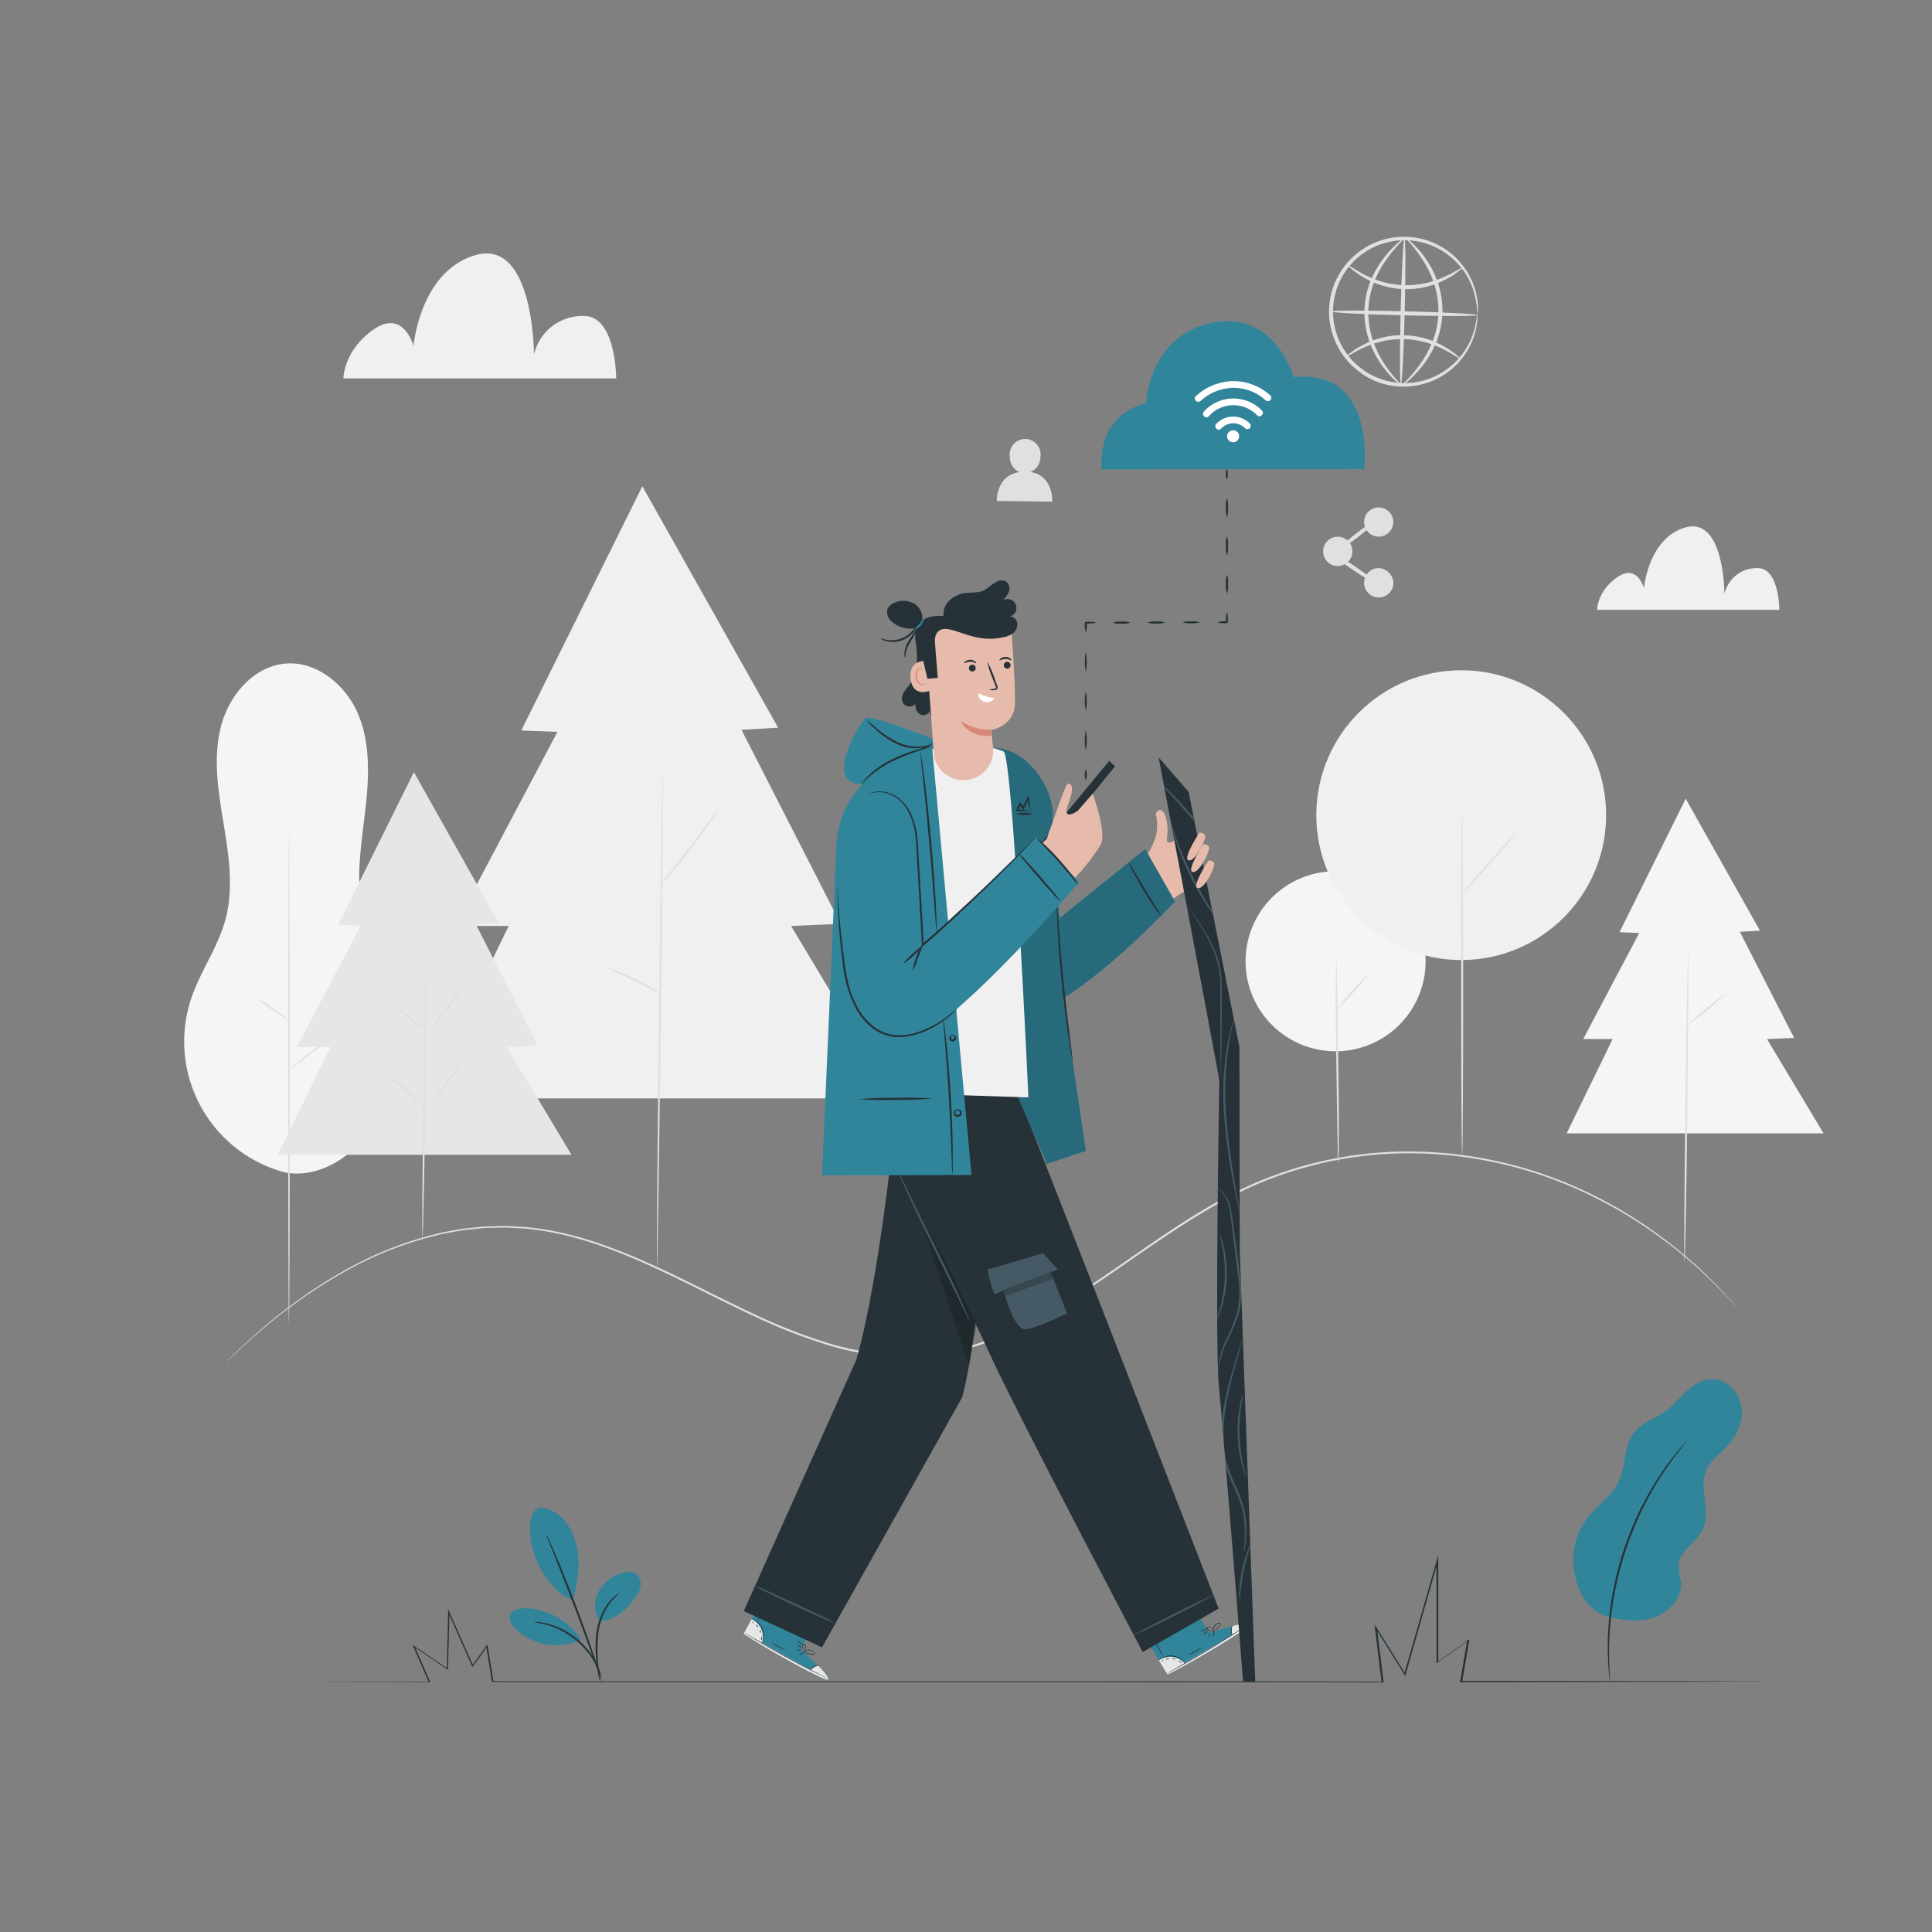 <svg xmlns="http://www.w3.org/2000/svg" xmlns:xlink="http://www.w3.org/1999/xlink" viewBox="0 0 500 500"><rect x="0" y="0" width="500" height="500" fill="#808080" stroke="none"/><defs><clipPath id="freepik--clip-path--inject-4"><path d="M299.85,196s15.69,82.8,15.7,83.6-1.2,68.51-.09,79.34,6.13,76.3,6.13,76.3h3.26l-4-111.4L320.77,271l-13.16-66.06Z" style="fill:none"></path></clipPath></defs><g id="freepik--background-complete--inject-4"><path d="M73.29,303.3a35.06,35.06,0,0,1-23.8-44.92c2.36-7,6.89-13.19,8.83-20.32,2.21-8.1.9-16.7-.47-25s-2.75-16.85-.68-25,8.58-15.78,17-16.35C81.9,171.2,89.07,177,92.32,184s3.26,15.2,2.5,23-2.23,15.49-1.77,23.26c.94,15.74,9.76,30.55,8.72,46.28-.54,8.19-3.71,13.43-9.13,19.59-4.68,5.32-12.46,8.81-19.35,7.18" style="fill:#f5f5f5"></path><path d="M74.78,342.46c-.12,0-.21-28.4-.21-63.43s.09-63.44.21-63.44S75,244,75,279,74.9,342.46,74.78,342.46Z" style="fill:#e0e0e0"></path><path d="M88.88,265.89c.07.09-3,2.62-6.88,5.64s-7.06,5.39-7.13,5.3,3-2.62,6.87-5.64S88.8,265.8,88.88,265.89Z" style="fill:#e0e0e0"></path><path d="M74.79,264.06a31.88,31.88,0,0,1-4.33-2.73,30.08,30.08,0,0,1-4.09-3.09A31.41,31.41,0,0,1,70.7,261,30.55,30.55,0,0,1,74.79,264.06Z" style="fill:#e0e0e0"></path><circle cx="345.66" cy="248.79" r="23.3" transform="translate(24.11 528.04) rotate(-76.72)" style="fill:#f5f5f5"></circle><path d="M346.27,301a2.19,2.19,0,0,1,0-.53c0-.41,0-.91-.05-1.52,0-1.4-.06-3.3-.1-5.61-.07-4.8-.18-11.31-.29-18.5s-.16-13.77-.13-18.5c0-2.37,0-4.29.06-5.61,0-.61,0-1.12.05-1.52a2.34,2.34,0,0,1,.05-.54,1.8,1.8,0,0,1,.05.54c0,.4,0,.91.05,1.52,0,1.4.06,3.3.1,5.61.08,4.8.18,11.31.29,18.5s.17,13.76.14,18.5c0,2.37,0,4.28-.07,5.61,0,.61,0,1.11-.05,1.52A1.69,1.69,0,0,1,346.27,301Z" style="fill:#e0e0e0"></path><path d="M354.58,251.63a79.72,79.72,0,0,1-8.63,9.61,79.72,79.72,0,0,1,8.63-9.61Z" style="fill:#e0e0e0"></path><polygon points="436.26 206.7 419.13 241.25 424.24 241.45 409.73 268.91 417.35 268.91 405.46 293.3 471.93 293.3 457.3 268.91 464.31 268.6 450.28 241.16 455.47 240.85 436.26 206.7" style="fill:#f5f5f5"></polygon><path d="M436.91,246.66c.14,0,0,17.94-.22,40.06s-.6,40.07-.74,40.07-.05-17.94.22-40.07S436.76,246.66,436.91,246.66Z" style="fill:#e0e0e0"></path><path d="M446.79,257a81.43,81.43,0,0,1-10.07,8.35A83.87,83.87,0,0,1,446.79,257Z" style="fill:#e0e0e0"></path><polygon points="166.24 125.85 134.9 189.06 144.26 189.41 117.71 239.64 131.65 239.64 109.9 284.27 231.5 284.27 204.73 239.64 217.56 239.09 191.9 188.88 201.38 188.32 166.24 125.85" style="fill:#f0f0f0"></polygon><path d="M171.54,199.17c.14,0-.09,28.87-.51,64.47s-.89,64.46-1,64.46.08-28.86.51-64.47S171.39,199.17,171.54,199.17Z" style="fill:#e0e0e0"></path><path d="M170.9,257.08a11.32,11.32,0,0,1-2-.9l-4.81-2.38-4.83-2.33a10.94,10.94,0,0,1-2-1.05,8.8,8.8,0,0,1,2.11.71c1.28.52,3,1.28,4.91,2.2s3.57,1.83,4.76,2.52A8.57,8.57,0,0,1,170.9,257.08Z" style="fill:#e0e0e0"></path><path d="M185.92,209.44a3.26,3.26,0,0,1-.46.85c-.32.52-.81,1.27-1.43,2.18-1.23,1.82-3,4.3-5.06,7s-4,5-5.45,6.67c-.72.83-1.32,1.49-1.75,1.93s-.67.69-.7.66a28.16,28.16,0,0,1,2.17-2.83c1.37-1.72,3.27-4.09,5.32-6.75s3.86-5.09,5.17-6.85A27.25,27.25,0,0,1,185.92,209.44Z" style="fill:#e0e0e0"></path><circle cx="378.16" cy="210.96" r="37.5" style="fill:#f0f0f0"></circle><path d="M378.41,299.14c-.15,0-.26-19.8-.26-44.21s.11-44.22.26-44.22.26,19.79.26,44.22S378.55,299.14,378.41,299.14Z" style="fill:#e0e0e0"></path><path d="M392.53,215.53c.11.09-2.92,3.64-6.76,7.91s-7,7.66-7.14,7.57a103.12,103.12,0,0,1,6.76-7.92A101,101,0,0,1,392.53,215.53Z" style="fill:#e0e0e0"></path><polygon points="107.11 199.83 87.52 239.34 93.37 239.56 76.78 270.96 85.49 270.96 71.9 298.85 147.9 298.85 131.17 270.96 139.18 270.61 123.15 239.23 129.07 238.88 107.11 199.83" style="fill:#e6e6e6"></polygon><path d="M110.42,245.66c.14,0,0,16.74-.29,37.37s-.66,37.36-.8,37.36,0-16.73.28-37.37S110.28,245.66,110.42,245.66Z" style="fill:#e0e0e0"></path><path d="M119.74,255.82a53.52,53.52,0,0,1-4.32,6,52.23,52.23,0,0,1-4.73,5.71,53.07,53.07,0,0,1,4.32-6A51.33,51.33,0,0,1,119.74,255.82Z" style="fill:#e0e0e0"></path><path d="M110.24,266.71a27.58,27.58,0,0,1-4.35-3.06,26.41,26.41,0,0,1-4-3.47,27.78,27.78,0,0,1,4.34,3.06A27.46,27.46,0,0,1,110.24,266.71Z" style="fill:#e0e0e0"></path><path d="M109.72,286.09a59.06,59.06,0,0,1-4.86-3.9c-2.66-2.17-4.88-3.85-4.8-4a26.35,26.35,0,0,1,5.13,3.57A27.17,27.17,0,0,1,109.72,286.09Z" style="fill:#e0e0e0"></path><path d="M120.55,274.11a60.28,60.28,0,0,1-4.74,6.3,58.21,58.21,0,0,1-5.14,6,60.28,60.28,0,0,1,4.74-6.3A58.08,58.08,0,0,1,120.55,274.11Z" style="fill:#e0e0e0"></path><path d="M266.7,122.16a4.22,4.22,0,0,0,2.55-3.87,4,4,0,1,0-7.9-.11,4.21,4.21,0,0,0,2.48,4c-6.08.86-5.86,7.46-5.86,7.46l14.36.19S272.72,123.12,266.7,122.16Z" style="fill:#e0e0e0"></path><path d="M350,142.67a3.79,3.79,0,1,1-3.79-3.77A3.79,3.79,0,0,1,350,142.67Z" style="fill:#e0e0e0"></path><circle cx="356.8" cy="135.1" r="3.78" style="fill:#e0e0e0"></circle><path d="M360.61,151.13a3.8,3.8,0,1,1-3.79-4.11A4,4,0,0,1,360.61,151.13Z" style="fill:#e0e0e0"></path><path d="M355.71,150.65c-.16.24-2.68-1.19-5.62-3.19s-5.2-3.82-5-4.06,2.67,1.2,5.62,3.2S355.87,150.41,355.71,150.65Z" style="fill:#e0e0e0"></path><path d="M356,134.83c.18.23-1.77,2-4.34,4s-4.8,3.43-5,3.2,1.76-2,4.33-4S355.84,134.61,356,134.83Z" style="fill:#e0e0e0"></path><path d="M382.37,81.11a4.71,4.71,0,0,1-.14-1.21,9.83,9.83,0,0,0-.16-1.44,14.72,14.72,0,0,0-.38-1.95,18.42,18.42,0,0,0-2-5A18.68,18.68,0,0,0,375,66.16a18.39,18.39,0,0,0-7.74-3.61,18.58,18.58,0,0,0-9.72.61,17,17,0,0,0-4.72,2.41,19.29,19.29,0,0,0-2.14,1.73,21.74,21.74,0,0,0-1.85,2.09,18.39,18.39,0,0,0-.53,21.79,20.61,20.61,0,0,0,1.75,2.18,19.59,19.59,0,0,0,2.05,1.83,17,17,0,0,0,4.6,2.64,18.5,18.5,0,0,0,17.58-2.15,18.84,18.84,0,0,0,4.91-5.12,18.29,18.29,0,0,0,2.26-4.9,15.6,15.6,0,0,0,.47-1.92,11.06,11.06,0,0,0,.23-1.44,4.68,4.68,0,0,1,.2-1.19,5.55,5.55,0,0,1,0,1.21,8.6,8.6,0,0,1-.13,1.47,13.74,13.74,0,0,1-.39,2,17.91,17.91,0,0,1-2.16,5.1,19.16,19.16,0,0,1-13.16,8.89,19.28,19.28,0,0,1-10.17-1A18.41,18.41,0,0,1,351.5,96a22.83,22.83,0,0,1-2.16-1.92,22,22,0,0,1-1.86-2.3,19.33,19.33,0,0,1,.56-23,20.73,20.73,0,0,1,2-2.2,21.33,21.33,0,0,1,2.25-1.82,18.25,18.25,0,0,1,5-2.5,19.36,19.36,0,0,1,10.21-.54,19.17,19.17,0,0,1,12.72,9.52,17.75,17.75,0,0,1,1.9,5.19,13,13,0,0,1,.3,2,8.68,8.68,0,0,1,.06,1.47A5.77,5.77,0,0,1,382.37,81.11Z" style="fill:#e0e0e0"></path><path d="M378.58,69.27c0,.06-.3.36-1,.85L376.4,71c-.24.17-.5.35-.78.53l-.93.49a21.4,21.4,0,0,1-11.14,2.8l-1.68-.07-1.62-.25c-.27,0-.53-.08-.79-.14l-.75-.2c-.5-.14-1-.25-1.46-.4a24.72,24.72,0,0,1-4.73-2.18c-2.53-1.53-3.77-2.93-3.67-3s1.48,1,4,2.38a28.63,28.63,0,0,0,4.65,1.9c.45.13.92.23,1.4.36l.73.18.75.11,1.55.23,1.6.06a23,23,0,0,0,10.79-2.42l.94-.41c.29-.15.55-.31.8-.45l1.29-.71C378.11,69.4,378.53,69.21,378.58,69.27Z" style="fill:#e0e0e0"></path><path d="M348.27,92.3s.3-.35,1-.84l1.22-.88c.24-.16.49-.35.77-.53l.94-.48a21.36,21.36,0,0,1,11.13-2.81l1.69.08,1.62.25.78.13.76.2c.5.14,1,.26,1.46.41A24.62,24.62,0,0,1,374.32,90c2.54,1.54,3.78,2.94,3.68,3s-1.48-1.06-4-2.38a28.59,28.59,0,0,0-4.65-1.91c-.45-.13-.93-.23-1.41-.35l-.72-.18-.76-.11-1.54-.23-1.61-.07a23.1,23.1,0,0,0-10.78,2.42l-.95.41c-.28.15-.55.32-.8.45l-1.29.72C348.73,92.18,348.31,92.36,348.27,92.3Z" style="fill:#e0e0e0"></path><path d="M382.35,81.55c0,.28-8.49.31-19,.06s-18.93-.7-18.92-1,8.49-.32,18.95-.06S382.36,81.26,382.35,81.55Z" style="fill:#e0e0e0"></path><path d="M362.54,99.57c-.29,0-.31-8.49-.06-18.95s.69-18.92,1-18.92.32,8.49.06,19S362.83,99.58,362.54,99.57Z" style="fill:#e0e0e0"></path><path d="M362.54,99.54c-.07.11-2.16-1.3-4.56-4.51a25.34,25.34,0,0,1-3.39-6.15,22.87,22.87,0,0,1-1.47-8.48A21.92,21.92,0,0,1,355,72a25.91,25.91,0,0,1,3.7-5.95c2.55-3.09,4.65-4.45,4.72-4.34s-1.8,1.67-4.14,4.79a28.15,28.15,0,0,0-3.4,5.89,21.74,21.74,0,0,0-1.75,8,23.16,23.16,0,0,0,1.32,8.13,27.35,27.35,0,0,0,3.09,6.06C360.77,97.83,362.65,99.43,362.54,99.54Z" style="fill:#e0e0e0"></path><path d="M363.89,61.71c.07-.11,2.15,1.3,4.56,4.51a25.6,25.6,0,0,1,3.39,6.14,22.76,22.76,0,0,1,1.46,8.49,21.64,21.64,0,0,1-1.91,8.4,26.34,26.34,0,0,1-3.7,6c-2.55,3.08-4.65,4.45-4.72,4.34s1.8-1.67,4.14-4.79a28.15,28.15,0,0,0,3.4-5.89,21.79,21.79,0,0,0,1.75-8,23.21,23.21,0,0,0-1.32-8.14,27,27,0,0,0-3.09-6C365.66,63.41,363.78,61.82,363.89,61.71Z" style="fill:#e0e0e0"></path><path d="M413.32,157.83h47.17s0-10.8-5.57-10.8a8.56,8.56,0,0,0-8.64,6.69s0-20.15-10.14-17.2c-9.6,2.8-10.69,15.7-10.69,15.7s-1.72-6.48-6.92-2.83S413.32,157.83,413.32,157.83Z" style="fill:#f0f0f0"></path><path d="M88.88,97.94h70.59s0-16.16-8.33-16.16a12.84,12.84,0,0,0-12.95,10s0-30.16-15.17-25.74c-14.37,4.19-16,23.5-16,23.5s-2.58-9.71-10.37-4.24S88.88,97.94,88.88,97.94Z" style="fill:#f0f0f0"></path><path d="M449.44,338.31s-.27-.27-.77-.81l-2.21-2.42c-2-2.05-4.94-5.13-9.08-8.7a118.9,118.9,0,0,0-16.06-11.71,112,112,0,0,0-10.93-5.89,107.54,107.54,0,0,0-44.31-10.3,100.43,100.43,0,0,0-35.91,6.09C318,308.93,306.58,316.49,295,324.46c-5.79,4-11.64,8.12-17.8,12a117.9,117.9,0,0,1-19.63,10.17,63.59,63.59,0,0,1-21.6,4.54,69.09,69.09,0,0,1-21.25-2.93,139.84,139.84,0,0,1-19.33-7.5c-6.14-2.85-12-5.87-17.84-8.73-11.56-5.7-22.88-10.72-34.17-12.95-1.4-.29-2.81-.49-4.2-.72l-2.08-.25a18.24,18.24,0,0,0-2.08-.18l-4.1-.22c-1.36,0-2.7.06-4,.08-.66,0-1.33,0-2,.08l-2,.2c-1.29.16-2.58.21-3.84.45l-3.72.67c-1.24.19-2.42.57-3.6.85a93.56,93.56,0,0,0-24.25,10.07,132.92,132.92,0,0,0-16.39,11.25c-4.24,3.44-7.39,6.29-9.48,8.26l-2.37,2.26-.82.76s.26-.28.78-.8l2.33-2.3c2.08-2,5.21-4.86,9.43-8.34a132.88,132.88,0,0,1,16.38-11.35,93.86,93.86,0,0,1,24.3-10.17c1.19-.28,2.37-.66,3.61-.86l3.75-.68c1.26-.24,2.56-.3,3.86-.46l2-.21c.66-.06,1.33-.05,2-.08,1.34,0,2.69-.11,4.06-.09l4.13.21a18.24,18.24,0,0,1,2.08.18l2.1.25c1.4.23,2.82.42,4.23.72,11.35,2.23,22.72,7.25,34.3,12.94,5.8,2.85,11.7,5.86,17.83,8.71a139,139,0,0,0,19.26,7.46A68.83,68.83,0,0,0,236,350.65a63.37,63.37,0,0,0,21.43-4.51A117.63,117.63,0,0,0,277,336c6.15-3.85,12-8,17.79-12,11.54-8,23-15.55,35.26-19.92a100.68,100.68,0,0,1,36.07-6.07,107.62,107.62,0,0,1,44.45,10.43,111,111,0,0,1,10.94,5.94,117,117,0,0,1,16,11.81c4.13,3.59,7,6.7,9,8.78l2.17,2.45C449.2,338,449.44,338.31,449.44,338.31Z" style="fill:#e0e0e0"></path></g><g id="freepik--Floor--inject-4"><path d="M456.12,435.19l-1.36,0-4,0-15.47.05-57.29.09h-.27l.1-.25c0-.12.09-.26.15-.4v0c.54-3.18,1.14-6.71,1.75-10.34l.31.2-7.95,5.64-.32.22v-.39c0-8.33,0-17.12,0-26.29l.44.06-8.38,29.42-.15.52-.28-.46-7.51-12,.44-.16c.54,4.38,1.13,9.18,1.72,14l0,.28h-.29c-24.12-.11-50.33,0-77.5-.05h-82l-37.09,0H129.45l-2-.11h-.16l0-.16c-.52-3.2-1-6.2-1.48-9.14l.36.09-3.71,5.14-.21.28-.14-.31c-2.15-4.88-4.19-9.48-6.14-13.9l.35-.07c-.14,5.25-.26,10.09-.38,14.7v.31l-.25-.18-8.67-5.9.23-.19,4,9.24.09.2h-.23c-13.54-.13-24.21-.07-31.49-.12l-8.32,0-2.13,0-.72,0,.72,0,2.13,0,8.32,0c7.28,0,18-.1,31.51,0l-.14.2c-1.23-2.82-2.52-5.78-4-9.22l-.22-.5.45.31,8.68,5.87-.27.14c.11-4.61.23-9.45.35-14.7l0-.82.33.75c2,4.41,4,9,6.17,13.88l-.34,0,3.71-5.14.29-.4.08.48c.48,2.95,1,5.94,1.49,9.14l-.19-.18,2,.11h31.69l37.09,0h82c27.18,0,53.38-.05,77.51.07l-.25.28c-.59-4.86-1.18-9.66-1.71-14l-.13-1.09.58.93,7.5,12-.43.06c2.93-10.22,5.74-20.07,8.41-29.41l.44-1.52v1.58c0,9.17,0,18,0,26.29l-.32-.17,8-5.62.39-.27-.08.46c-.62,3.62-1.23,7.15-1.78,10.34h0v0l-.15.4L378,435l57.29.08,15.47.05,4,0C455.66,435.17,456.12,435.19,456.12,435.19Z" style="fill:#263238"></path></g><g id="freepik--Plants--inject-4"><path d="M414.8,418c-4.46-2.4-6.26-5.79-7.31-10.75a17.76,17.76,0,0,1,3.3-14.36c2.58-3.34,6.4-5.77,8.17-9.61,1.89-4.09,1.21-9.28,4.08-12.74,2-2.38,5.17-3.33,7.7-5.11,2.06-1.45,3.67-3.45,5.51-5.17s4.1-3.24,6.62-3.34c3.8-.15,7.17,3.21,7.78,7s-1.07,7.62-3.68,10.4c-1.88,2-4.3,3.67-5.4,6.21-2.06,4.76,1.35,10.65-.91,15.32-1.65,3.41-6.05,5.46-6.26,9.24a26.46,26.46,0,0,0,.62,4.12c.47,4.34-3.18,8.29-7.35,9.55s-8.67.43-12.87-.73" style="fill:#31859B"></path><path d="M436.45,373a2.94,2.94,0,0,1-.39.56c-.31.4-.72.9-1.21,1.54s-1.19,1.46-1.88,2.45-1.54,2.06-2.34,3.35l-1.31,2c-.45.69-.86,1.45-1.31,2.21-.94,1.52-1.79,3.22-2.71,5a91.69,91.69,0,0,0-4.89,12.06,93,93,0,0,0-3,12.66c-.27,2-.56,3.87-.67,5.65-.06.88-.16,1.74-.2,2.57s-.05,1.61-.08,2.37c-.09,1.51,0,2.88,0,4.09s.05,2.24.11,3.08.08,1.46.11,1.95a6,6,0,0,1,0,.69,2.86,2.86,0,0,1-.11-.68c-.05-.49-.12-1.14-.2-1.94s-.18-1.88-.2-3.09-.13-2.59-.07-4.11c0-.76,0-1.56.05-2.38s.12-1.69.17-2.59c.1-1.79.37-3.68.62-5.68A88.62,88.62,0,0,1,419.92,402a87.41,87.41,0,0,1,4.95-12.11c.94-1.78,1.81-3.48,2.76-5,.47-.76.89-1.52,1.35-2.21l1.34-2c.83-1.28,1.7-2.35,2.42-3.31s1.39-1.77,1.95-2.41l1.29-1.48A3.54,3.54,0,0,1,436.45,373Z" style="fill:#263238"></path><path d="M139.84,390.2a8.91,8.91,0,0,1,6.21,3.24,15.75,15.75,0,0,1,3.12,6.43c1.17,4.5.38,9.79-.94,14.25-4.84-1.78-7.8-7-9.13-9.73-2.1-4.32-3.28-13.42.74-14.19" style="fill:#31859B"></path><path d="M155.18,419.62a7.65,7.65,0,0,1-.29-7.66A10.17,10.17,0,0,1,161,407.1a4.27,4.27,0,0,1,3.59.21,3.25,3.25,0,0,1,1.23,3.07,6.67,6.67,0,0,1-1.42,3.13c-2.39,3.18-5.29,5.82-9.26,6.11" style="fill:#31859B"></path><path d="M155.22,435.06a3.85,3.85,0,0,1-.24-.95c-.12-.61-.27-1.51-.43-2.62a32.61,32.61,0,0,1-.23-8.77,16.47,16.47,0,0,1,3.29-8.12,10.77,10.77,0,0,1,1.91-1.87,2.86,2.86,0,0,1,.84-.51,23,23,0,0,0-2.46,2.61,17.23,17.23,0,0,0-3.06,8,37.7,37.7,0,0,0,.07,8.66A28.8,28.8,0,0,1,155.22,435.06Z" style="fill:#263238"></path><path d="M141.35,397a8.7,8.7,0,0,1,.72,1.45c.43.94,1,2.31,1.76,4,1.45,3.4,3.37,8.14,5.37,13.43s3.69,10.12,4.86,13.63c.58,1.76,1,3.19,1.34,4.18a8.43,8.43,0,0,1,.41,1.55,10.1,10.1,0,0,1-.61-1.49l-1.49-4.12c-1.25-3.48-3-8.29-5-13.57s-3.87-10-5.23-13.48c-.66-1.65-1.2-3-1.61-4.07A10.1,10.1,0,0,1,141.35,397Z" style="fill:#263238"></path><path d="M150.14,424a17.89,17.89,0,0,0-14.35-7.79c-1.44,0-3.15.33-3.71,1.65s.38,2.81,1.42,3.81a15.25,15.25,0,0,0,16.71,2.71" style="fill:#31859B"></path><path d="M138.27,419.79a3.08,3.08,0,0,1,.94,0,7.28,7.28,0,0,1,1.08.14,11.7,11.7,0,0,1,1.43.29,18.67,18.67,0,0,1,3.56,1.3A22.23,22.23,0,0,1,149.2,424a22.51,22.51,0,0,1,3.25,3.33,19.15,19.15,0,0,1,2,3.23,11,11,0,0,1,.58,1.33,6.35,6.35,0,0,1,.35,1,3.37,3.37,0,0,1,.21.91c-.1,0-.47-1.25-1.47-3.12a21.32,21.32,0,0,0-2.05-3.09,21.15,21.15,0,0,0-7-5.69,20.65,20.65,0,0,0-3.45-1.37C139.59,420,138.26,419.89,138.27,419.79Z" style="fill:#263238"></path></g><g id="freepik--wifi-cloud--inject-4"><path d="M285.07,121.5l68-.1s3.2-26-18.27-23.8c0,0-4.83-17.45-21.2-14.06s-17,20.85-17,20.85S284.17,106.36,285.07,121.5Z" style="fill:#31859B"></path><path d="M320.68,112.9a1.55,1.55,0,1,1-1.55-1.54A1.54,1.54,0,0,1,320.68,112.9Z" style="fill:#fff"></path><path d="M316,110.94a4.3,4.3,0,0,1,6.22-.12.87.87,0,0,0,1.23-1.23,6.05,6.05,0,0,0-8.68.12c-.77.82.46,2.05,1.23,1.23Z" style="fill:#fff"></path><path d="M310.72,103.76a12.71,12.71,0,0,1,8.3-3.38,12.29,12.29,0,0,1,8.5,3.2c.83.76,2.06-.47,1.24-1.24a14.19,14.19,0,0,0-9.75-3.7,14.57,14.57,0,0,0-9.53,3.89c-.84.74.39,2,1.24,1.23Z" style="fill:#fff"></path><path d="M312.82,107.74a8.52,8.52,0,0,1,12.53-.25c.78.8,2-.44,1.23-1.24a10.28,10.28,0,0,0-15,.26c-.75.83.48,2.06,1.24,1.23Z" style="fill:#fff"></path><path d="M317.52,124c-.14,0-.26-.56-.26-1.25s.11-1.25.26-1.25.26.56.26,1.25S317.66,124,317.52,124Z" style="fill:#263238"></path><path d="M317.53,133.86a6.18,6.18,0,0,1-.26-2.47,6,6,0,0,1,.26-2.47,6.14,6.14,0,0,1,.26,2.47A6,6,0,0,1,317.53,133.86Z" style="fill:#263238"></path><path d="M317.55,143.74a6,6,0,0,1-.27-2.47,6.18,6.18,0,0,1,.26-2.47,6.18,6.18,0,0,1,.26,2.47A6,6,0,0,1,317.55,143.74Z" style="fill:#263238"></path><path d="M317.56,153.63a6.21,6.21,0,0,1-.26-2.48,6.29,6.29,0,0,1,.25-2.47,5.88,5.88,0,0,1,.27,2.47A6.21,6.21,0,0,1,317.56,153.63Z" style="fill:#263238"></path><path d="M315.07,161.06a6.42,6.42,0,0,1,2.5-.27h0l-.26.26h0v-1c0-.3,0-.57.05-.79.05-.45.12-.73.19-.73s.14.28.18.73c0,.22.05.49.06.79l0,.47V161h0c-.11.12.26-.26-.26.26h0A6,6,0,0,1,315.07,161.06Z" style="fill:#263238"></path><path d="M306.06,161.09a5.25,5.25,0,0,1,2.25-.27,5,5,0,0,1,2.25.26,10.05,10.05,0,0,1-4.5,0Z" style="fill:#263238"></path><path d="M297,161.12a4.94,4.94,0,0,1,2.26-.27,5.25,5.25,0,0,1,2.25.25,4.92,4.92,0,0,1-2.25.27A5.28,5.28,0,0,1,297,161.12Z" style="fill:#263238"></path><path d="M288,161.14a5.16,5.16,0,0,1,2.25-.26,5.11,5.11,0,0,1,2.26.25,5.28,5.28,0,0,1-2.26.27A5,5,0,0,1,288,161.14Z" style="fill:#263238"></path><path d="M281,163.66a6.27,6.27,0,0,1-.26-2.5c.52-.52.15-.14.26-.26h1c.3,0,.57,0,.79.06.45,0,.73.11.73.18s-.28.13-.73.18c-.22,0-.49,0-.79.06l-.47,0H281c.11-.11-.26.26.25-.26A6.07,6.07,0,0,1,281,163.66Z" style="fill:#263238"></path><path d="M281,173.83a12.54,12.54,0,0,1,0-5.08,12.54,12.54,0,0,1,0,5.08Z" style="fill:#263238"></path><path d="M281,184a12.54,12.54,0,0,1,0-5.08,12.54,12.54,0,0,1,0,5.08Z" style="fill:#263238"></path><path d="M281,194.17a12.54,12.54,0,0,1,0-5.08,12.54,12.54,0,0,1,0,5.08Z" style="fill:#263238"></path><path d="M281,201.75c-.14,0-.26-.56-.26-1.25s.12-1.25.26-1.25.26.56.26,1.25S281.17,201.75,281,201.75Z" style="fill:#263238"></path></g><g id="freepik--Character--inject-4"><path d="M207.2,426.77l3.74-6.93L198,412.75l-5.58,10.08.77.49c3.46,2.16,17.75,10.72,20.53,11.3C216.83,435.27,207.2,426.77,207.2,426.77Z" style="fill:#31859B"></path><path d="M197.17,425.3a5.19,5.19,0,0,0-.14-3.66,5,5,0,0,0-2.51-2.6l-2,3.61Z" style="fill:#e6e6e6"></path><path d="M211.8,431.12s3.24,3.22,2.41,3.59-15.59-7.73-21.79-11.88l.18-.28,17.14,9.61S211,430.74,211.8,431.12Z" style="fill:#e6e6e6"></path><path d="M192.4,422.43l.21.15.62.39,2.29,1.39c1.95,1.16,4.66,2.73,7.69,4.4s5.8,3.11,7.83,4.13c.94.48,1.75.87,2.4,1.2l.66.31.23.1s-.07-.05-.22-.13l-.64-.34-2.38-1.25c-2-1-4.77-2.51-7.8-4.18s-5.74-3.22-7.7-4.35l-2.33-1.34-.63-.36Z" style="fill:#263238"></path><path d="M209.63,432.35a6.3,6.3,0,0,1,1.05-.88A6.58,6.58,0,0,1,212,431a2,2,0,0,0-1.39.31A1.94,1.94,0,0,0,209.63,432.35Z" style="fill:#263238"></path><path d="M206.87,428.32c0,.05.33-.07.68-.27s.62-.38.6-.43a1.6,1.6,0,0,0-.68.27C207.12,428.09,206.85,428.28,206.87,428.32Z" style="fill:#263238"></path><path d="M206.13,427.2a1.25,1.25,0,0,0,.62-.06c.34-.08.6-.18.59-.23a1.29,1.29,0,0,0-.63.06C206.38,427.05,206.12,427.15,206.13,427.2Z" style="fill:#263238"></path><path d="M206.14,425.61s.26.25.63.46a1.78,1.78,0,0,0,.71.3s-.26-.25-.63-.46A1.78,1.78,0,0,0,206.14,425.61Z" style="fill:#263238"></path><path d="M206.38,424.63a1.59,1.59,0,0,0,.64.63,1.48,1.48,0,0,0,.83.32c0-.05-.34-.21-.74-.47S206.42,424.59,206.38,424.63Z" style="fill:#263238"></path><path d="M207.93,427.44a3,3,0,0,0,.84.45,5.65,5.65,0,0,0,1,.29,2.86,2.86,0,0,0,.62.07.54.54,0,0,0,.35-.15.37.37,0,0,0,.05-.4,1.74,1.74,0,0,0-2.7-.18c-.11.12-.16.2-.15.21a2.86,2.86,0,0,1,.77-.5,1.68,1.68,0,0,1,1-.07,1.49,1.49,0,0,1,1,.61c.07.17-.06.3-.26.3a2.75,2.75,0,0,1-.57-.05,7.29,7.29,0,0,1-1-.25C208.26,427.58,208,427.41,207.93,427.44Z" style="fill:#263238"></path><path d="M208.12,427.6a1,1,0,0,0,.42-.53,1.51,1.51,0,0,0,.1-.73.93.93,0,0,0-.46-.8.37.37,0,0,0-.46.24,1,1,0,0,0-.07.45,2.92,2.92,0,0,0,.12.72,1.34,1.34,0,0,0,.29.59,6.12,6.12,0,0,0-.17-.62,3.49,3.49,0,0,1-.07-.69c0-.24.08-.6.31-.52s.31.41.35.65a1.6,1.6,0,0,1-.06.67A3.29,3.29,0,0,1,208.12,427.6Z" style="fill:#263238"></path><path d="M194.61,419s.39.17.93.56a4.75,4.75,0,0,1,1.62,2,4.8,4.8,0,0,1,.29,2.56c-.11.66-.29,1-.26,1s.06-.08.14-.26a3.54,3.54,0,0,0,.24-.77,4.52,4.52,0,0,0-.25-2.65,4.63,4.63,0,0,0-1.7-2,5,5,0,0,0-.72-.37A.8.8,0,0,0,194.61,419Z" style="fill:#263238"></path><path d="M198.9,414.39a28.74,28.74,0,0,0-1.57,2.6,28,28,0,0,0-1.41,2.68,27.65,27.65,0,0,0,1.57-2.59A24,24,0,0,0,198.9,414.39Z" style="fill:#263238"></path><path d="M199.49,424.93a8,8,0,0,0,1.78,1.23,7.84,7.84,0,0,0,2,.88s-.85-.46-1.88-1S199.52,424.89,199.49,424.93Z" style="fill:#263238"></path><path d="M197,423.54s0,.21,0,.45-.06.44,0,.46.18-.16.2-.44S197,423.52,197,423.54Z" style="fill:#263238"></path><path d="M196.65,421.82c-.05,0,0,.2,0,.41s.15.36.2.35,0-.19,0-.4S196.7,421.81,196.65,421.82Z" style="fill:#263238"></path><path d="M195.58,420.53c0,.05.16.14.31.31s.24.35.29.34,0-.25-.15-.46S195.59,420.48,195.58,420.53Z" style="fill:#263238"></path><path d="M194.75,419.74s0,.14.09.24.18.16.22.12,0-.14-.09-.24S194.79,419.71,194.75,419.74Z" style="fill:#263238"></path><path d="M192.49,416.94l20.25,9.4L249,361.63c4.73-17.07,9.29-77.16,9.29-77.16l-26.25,2s-4.05,43.14-10.4,65.37Z" style="fill:#263238"></path><path d="M215.93,420a20.37,20.37,0,0,1-3.09-1.23c-1.87-.82-4.45-2-7.29-3.31s-5.38-2.53-7.22-3.44a20.34,20.34,0,0,1-2.93-1.57,22,22,0,0,1,3.08,1.23c1.88.82,4.46,2,7.29,3.31s5.4,2.54,7.23,3.45A21.07,21.07,0,0,1,215.93,420Z" style="fill:#455a64"></path><polygon points="234.53 304.15 250.79 353.48 252.85 342.54 234.53 304.15" style="opacity:0.2"></polygon><path d="M313,422.6l-4.12-6.71-12.63,7.63,5.92,9.89.81-.43c3.61-1.91,18.18-10,20.08-12.09C325.14,418.54,313,422.6,313,422.6Z" style="fill:#31859B"></path><path d="M306.65,430.54a5.13,5.13,0,0,0-3.24-1.72,5,5,0,0,0-3.5.87l2.13,3.53Z" style="fill:#e6e6e6"></path><path d="M319,420.8s4.42-1.18,4.32-.28-14.51,9.6-21.21,12.89l-.15-.3,16.91-10S318.31,421.28,319,420.8Z" style="fill:#e6e6e6"></path><path d="M301.78,433.22l.23-.1c.19-.11.41-.22.65-.34l2.35-1.29c2-1.1,4.7-2.66,7.66-4.44s5.61-3.46,7.51-4.7l2.24-1.48.6-.41.2-.15a.75.75,0,0,0-.22.12l-.62.38-2.27,1.44c-1.92,1.21-4.57,2.86-7.53,4.65s-5.67,3.35-7.63,4.48l-2.33,1.34-.63.36Z" style="fill:#263238"></path><path d="M319,423.3a3.92,3.92,0,0,1,0-2.7,2,2,0,0,0-.43,1.35A2,2,0,0,0,319,423.3Z" style="fill:#263238"></path><path d="M314.14,423.66a1.58,1.58,0,0,0,.1-.72c0-.41,0-.73-.07-.73a1.51,1.51,0,0,0-.11.72A1.49,1.49,0,0,0,314.14,423.66Z" style="fill:#263238"></path><path d="M312.79,423.74s.16-.24.26-.57a1.27,1.27,0,0,0,.1-.62s-.17.24-.27.57S312.74,423.72,312.79,423.74Z" style="fill:#263238"></path><path d="M311.42,422.93c0,.05.34-.09.71-.31s.64-.42.62-.47a1.77,1.77,0,0,0-.71.32C311.67,422.68,311.4,422.89,311.42,422.93Z" style="fill:#263238"></path><path d="M310.69,422.23a1.55,1.55,0,0,0,.87-.23c.44-.23.73-.53.69-.56a5,5,0,0,0-.77.4A5.14,5.14,0,0,0,310.69,422.23Z" style="fill:#263238"></path><path d="M313.9,422.3a2.71,2.71,0,0,0,.81-.49,6.13,6.13,0,0,0,.75-.72,3,3,0,0,0,.37-.5.51.51,0,0,0,.05-.37.38.38,0,0,0-.32-.25,1.74,1.74,0,0,0-1.58,1.54,1.76,1.76,0,0,0,.06.7.61.61,0,0,0,.11.24,3.09,3.09,0,0,1,0-.92,1.71,1.71,0,0,1,.42-.87,1.49,1.49,0,0,1,1-.52c.19,0,.23.2.14.38a2.94,2.94,0,0,1-.34.47,7,7,0,0,1-.7.72C314.19,422.09,313.88,422.28,313.9,422.3Z" style="fill:#263238"></path><path d="M314.13,422.21s0-.27-.24-.62a1.64,1.64,0,0,0-.58-.46,1,1,0,0,0-.93,0,.38.38,0,0,0,0,.52.93.93,0,0,0,.36.28,2.48,2.48,0,0,0,.67.26,1.35,1.35,0,0,0,.67.05s-.25-.05-.63-.17a3.06,3.06,0,0,1-.63-.28c-.22-.1-.48-.37-.3-.53a.84.84,0,0,1,.74,0,1.45,1.45,0,0,1,.55.38A3.67,3.67,0,0,1,314.13,422.21Z" style="fill:#263238"></path><path d="M300,429.61s.34-.25.95-.53a4.79,4.79,0,0,1,2.55-.39,4.84,4.84,0,0,1,2.35,1c.52.43.76.78.79.76s0-.1-.16-.26a3.85,3.85,0,0,0-.55-.59,4.44,4.44,0,0,0-5-.66,3.66,3.66,0,0,0-.69.43C300,429.53,299.94,429.6,300,429.61Z" style="fill:#263238"></path><path d="M298.09,423.57a50.05,50.05,0,0,0,3.06,5.23,22,22,0,0,0-1.45-2.66A25.55,25.55,0,0,0,298.09,423.57Z" style="fill:#263238"></path><path d="M307.5,428.35a8.75,8.75,0,0,0,1.95-.93,8.92,8.92,0,0,0,1.76-1.26s-.83.5-1.85,1.11S307.47,428.3,307.5,428.35Z" style="fill:#263238"></path><path d="M305,429.84c0,.05.17.13.37.27s.35.28.39.25-.06-.24-.29-.4S305,429.79,305,429.84Z" style="fill:#263238"></path><path d="M303.38,429.24c0,.05.15.13.36.19s.39.05.41,0-.15-.13-.36-.19S303.4,429.19,303.38,429.24Z" style="fill:#263238"></path><path d="M301.73,429.52s.2-.07.43-.12.41,0,.43-.07-.19-.16-.47-.1S301.69,429.49,301.73,429.52Z" style="fill:#263238"></path><path d="M300.63,429.84c0,.05.12.07.25.05s.22-.08.22-.13-.12-.07-.25-.05S300.62,429.79,300.63,429.84Z" style="fill:#263238"></path><path d="M220.09,260.29c-.49,0-5.86,15.92-.69,26.47.52,1.06,4.57,6.87,4.57,6.87,14.31,16.89,28.81,49.63,32.85,58.23,8.31,17.65,38.91,75.69,38.91,75.69l19.66-11.25-28.74-73.9-26.09-66.69Z" style="fill:#263238"></path><path d="M255.54,328.56s1.39,6.73,2.11,6.33c2.05-1.1,16.12-6.35,16.12-6.35l-3.8-4.21Z" style="fill:#455a64"></path><path d="M259.7,333.79s2.63,10.83,6,10.23,10.47-4.14,10.47-4.14l-4.27-10.69Z" style="fill:#455a64"></path><polygon points="259.69 333.79 271.92 329.19 272.61 330.91 260.16 335.47 259.69 333.79" style="opacity:0.2"></polygon><path d="M232.62,303.5a11.26,11.26,0,0,1,.78,1.49c.51,1,1.17,2.43,2,4.1,1.74,3.53,4.06,8.26,6.63,13.49s4.92,10.06,6.5,13.57c.8,1.76,1.42,3.18,1.84,4.18a12.17,12.17,0,0,1,.6,1.56,9.24,9.24,0,0,1-.79-1.48c-.5-1.05-1.17-2.43-2-4.1-1.74-3.53-4.06-8.26-6.63-13.5s-4.91-10.06-6.5-13.57c-.79-1.75-1.42-3.18-1.84-4.17A9.08,9.08,0,0,1,232.62,303.5Z" style="fill:#455a64"></path><path d="M313.92,412.86c.06.13-4.47,2.54-10.14,5.38s-10.3,5-10.37,4.91,4.48-2.53,10.14-5.37S313.86,412.73,313.92,412.86Z" style="fill:#455a64"></path><path d="M242.48,191.66s-17-6.81-18.43-5.85-10.54,15.86-2.11,17.09,21.47-9.15,21.47-9.15Z" style="fill:#31859B"></path><path d="M241.8,192.21a2.3,2.3,0,0,1-.65.46,7.18,7.18,0,0,1-2,.76,11.38,11.38,0,0,1-7-.87,22.42,22.42,0,0,1-5.84-4.06,13.27,13.27,0,0,1-2.05-2.1,19.79,19.79,0,0,1,2.29,1.82,26,26,0,0,0,5.81,3.86,11.83,11.83,0,0,0,6.75,1A17.47,17.47,0,0,0,241.8,192.21Z" style="fill:#263238"></path><path d="M294.83,225.36l1.45-3a28.85,28.85,0,0,0,2.54-5,8.3,8.3,0,0,0,.59-2.74,12.44,12.44,0,0,0-.19-3.48c-.31-1,.79-1.9,1.57-1.31s1.71,3.39,1.24,6.82,3.51-.29,5-1.62l3.71,12.76-9.26,6.21Z" style="fill:#e6bbac"></path><path d="M256.83,193.51c-1.08,0-2.36,7.81-3.44,21.83-1.23,15.91-1.13,32,3.28,42.07a8.76,8.76,0,0,0,4.62,4.89c11.39,4.7,42.81-29,42.81-29l-7.73-13.57-22.13,17.87s-2.21-18.08-1.78-26.41C272.78,204.88,266.46,193.58,256.83,193.51Z" style="fill:#31859B"></path><g style="opacity:0.2"><path d="M256.83,193.51c-1.08,0-2.36,7.81-3.44,21.83-1.23,15.91-1.13,32,3.28,42.07a8.76,8.76,0,0,0,4.62,4.89c11.39,4.7,42.81-29,42.81-29l-7.73-13.57-22.13,17.87s-2.21-18.08-1.78-26.41C272.78,204.88,266.46,193.58,256.83,193.51Z"></path></g><polygon points="270.92 301.22 281.02 297.86 266.82 201.75 261.2 278.74 270.92 301.22" style="fill:#31859B"></polygon><polygon points="270.92 301.22 281.02 297.86 266.82 201.75 261.2 278.74 270.92 301.22" style="opacity:0.2"></polygon><path d="M277.56,274.41a8.79,8.79,0,0,1-.33-1.56c-.18-1-.41-2.47-.69-4.29-.54-3.62-1.2-8.64-1.76-14.21s-.9-10.62-1.1-14.28c-.09-1.83-.15-3.31-.18-4.34a8.5,8.5,0,0,1,0-1.59,10.45,10.45,0,0,1,.19,1.58c.09,1.11.21,2.57.35,4.32.29,3.66.69,8.7,1.25,14.26s1.16,10.58,1.61,14.21c.21,1.75.39,3.2.52,4.31A9.75,9.75,0,0,1,277.56,274.41Z" style="fill:#263238"></path><path d="M300.46,237.1a10.28,10.28,0,0,1-1.45-1.87c-.84-1.21-1.94-2.9-3.09-4.82s-2.13-3.69-2.8-5a9.83,9.83,0,0,1-1-2.17,12.66,12.66,0,0,1,1.29,2c.85,1.43,1.84,3.08,2.92,4.91l3,4.89A11.7,11.7,0,0,1,300.46,237.1Z" style="fill:#263238"></path><path d="M266.66,209.84a21.1,21.1,0,0,1-3.44.11h-.35l.15-.32c.24-.55.51-1.11.77-1.7l.19-.4.26.37.64.92.14.2-.45,0,1.28-2.57.32-.64.11.7a19.94,19.94,0,0,1,.38,3.3,29.52,29.52,0,0,1-.83-3.22l.43.06-1.22,2.6-.2.4-.25-.37-.14-.19c-.21-.32-.43-.63-.63-.93l.44,0c-.29.58-.56,1.14-.83,1.67l-.2-.33A34.25,34.25,0,0,1,266.66,209.84Z" style="fill:#263238"></path><path d="M267.09,210.66c0,.14-.87.26-1.94.26s-1.93-.12-1.93-.26.87-.27,1.93-.27S267.09,210.51,267.09,210.66Z" style="fill:#263238"></path><path d="M235.83,195.51s-10.05,4.6-15,12.15-2.41,74.82-2.41,74.82L266.15,284s-4-88.58-6.44-89.54C253.58,192,246,192,235.83,195.51Z" style="fill:#f0f0f0"></path><path d="M216.4,219.74c-.05,2.28-3.66,84.41-3.66,84.41l38.68-.06L241.25,193.61S216.9,197.56,216.4,219.74Z" style="fill:#31859B"></path><path d="M241.38,284.29a90.59,90.59,0,0,1-9.62.35,87.27,87.27,0,0,1-9.63-.17,90.4,90.4,0,0,1,9.62-.35A90.34,90.34,0,0,1,241.38,284.29Z" style="fill:#263238"></path><path d="M246.48,303.85a11.1,11.1,0,0,1-.12-1.56c0-1.1-.09-2.54-.15-4.27-.13-3.6-.33-8.58-.65-14.07s-.71-10.45-1-14.05c-.14-1.72-.26-3.15-.34-4.25a8.44,8.44,0,0,1-.07-1.57,8.73,8.73,0,0,1,.27,1.55c.14,1,.31,2.45.5,4.24.39,3.59.83,8.55,1.16,14.05s.46,10.48.49,14.09c0,1.81,0,3.27,0,4.27A8.18,8.18,0,0,1,246.48,303.85Z" style="fill:#263238"></path><path d="M247.45,287.36c-.07,0,.23-.39.8-.18a.94.94,0,0,1,0,1.8,1,1,0,0,1-1.2-.28,1.07,1.07,0,0,1-.15-1c.18-.55.61-.61.61-.55s-.22.24-.25.63a.58.58,0,0,0,.8.68.53.53,0,0,0,.38-.49.67.67,0,0,0-.32-.49C247.76,287.29,247.49,287.43,247.45,287.36Z" style="fill:#263238"></path><path d="M246.35,267.91c0,.07-.19.18-.23.49s.14.68.56.54a.44.44,0,0,0,.15-.77c-.22-.22-.46-.19-.48-.26s.26-.28.69,0a.84.84,0,0,1-.2,1.56.84.84,0,0,1-1.07-1.16C246,267.83,246.36,267.84,246.35,267.91Z" style="fill:#263238"></path><path d="M242.42,241.59a2.25,2.25,0,0,1-.07-.48c0-.37-.08-.82-.13-1.36-.09-1.27-.22-3-.38-5-.31-4.25-.77-10.11-1.35-16.59s-1.17-12.32-1.62-16.56c-.21-2-.39-3.75-.52-5,0-.54-.09-1-.12-1.37a1.76,1.76,0,0,1,0-.48,1.46,1.46,0,0,1,.11.47c.06.37.14.81.22,1.35.18,1.18.42,2.89.69,5,.54,4.23,1.19,10.08,1.77,16.56s1,12.35,1.2,16.6c.11,2.13.18,3.85.21,5.05,0,.54,0,1,0,1.37A1.52,1.52,0,0,1,242.42,241.59Z" style="fill:#263238"></path><path d="M241.48,193a20.06,20.06,0,0,1-2.93,1.07,64.48,64.48,0,0,0-7,2.69,27.64,27.64,0,0,0-6.29,4c-1.44,1.26-2.18,2.2-2.25,2.14s.13-.28.46-.71a13.68,13.68,0,0,1,1.55-1.7,23.67,23.67,0,0,1,6.3-4.2,46.77,46.77,0,0,1,7.12-2.57A17.09,17.09,0,0,1,241.48,193Z" style="fill:#263238"></path><polygon points="269.52 218.12 287.08 196.9 288.57 198.32 271.2 219.7 269.52 218.12" style="fill:#263238"></polygon><path d="M270.92,217s2.77-7.84,3.39-9.52,1.68-4.58,2.1-4.65,2,.12.1,5.12,2.45,1.85,2.45,1.85l3.82-4.37s3.83,10.2,2,13.3a53.34,53.34,0,0,1-5.24,7Z" style="fill:#e6bbac"></path><polygon points="280.1 225.11 274.63 231.06 266.87 221.14 270.92 217.03 280.1 225.11" style="fill:#e6bbac"></polygon><path d="M225.43,201.82c-1.14.28-8.57,7.47-8.68,22.84-.09,12.21.85,39.34,9.19,43.37,3.78,1.83,9.51,1.79,14.49-1.42,14-9.08,38.89-38.31,38.89-38.31L268.2,216.45s-28.89,29.39-30.12,28.31c-1.86-1.62-1.57-16.88-3.15-30.76C233.81,204.14,232.49,200.06,225.43,201.82Z" style="fill:#31859B"></path><path d="M247.83,260.93a3,3,0,0,1-.42.48,17.45,17.45,0,0,1-1.33,1.28,26.05,26.05,0,0,1-5.65,3.74A22.28,22.28,0,0,1,236,268a13.5,13.5,0,0,1-5.41.24,11.76,11.76,0,0,1-5.36-2.62,16.58,16.58,0,0,1-3.95-5.05,32.65,32.65,0,0,1-3.23-11.85c-.49-3.74-.84-7.13-1-10s-.28-5.15-.3-6.75c0-.8,0-1.42,0-1.84a2.89,2.89,0,0,1,0-.64,3,3,0,0,1,.07.64q0,.7.09,1.83c.08,1.6.2,3.9.46,6.73s.64,6.21,1.15,9.94a52.71,52.71,0,0,0,1,5.8,26.29,26.29,0,0,0,2.21,5.88,16.3,16.3,0,0,0,3.82,4.9,11.17,11.17,0,0,0,5.12,2.53,13,13,0,0,0,5.22-.18,21.52,21.52,0,0,0,4.35-1.53,27.47,27.47,0,0,0,5.68-3.56C247.18,261.54,247.79,260.89,247.83,260.93Z" style="fill:#263238"></path><path d="M268.2,216.45a5.79,5.79,0,0,1-.52.63c-.36.39-.88,1-1.58,1.73-1.38,1.49-3.43,3.6-6,6.19s-5.73,5.63-9.27,9l-5.61,5.24c-2,1.79-4,3.68-6.23,5.5l-.38.31,0-.51c-.07-1.08-.14-2.23-.2-3.39-.35-6.07-.68-11.85-1-17.12-.18-2.63-.21-5.14-.47-7.45a18.34,18.34,0,0,0-1.69-6.19,10.44,10.44,0,0,0-3.37-4,8.14,8.14,0,0,0-3.72-1.35,7.2,7.2,0,0,0-3.36.49,3.31,3.31,0,0,1,.82-.38,6.31,6.31,0,0,1,2.56-.31,8.2,8.2,0,0,1,3.86,1.31,10.62,10.62,0,0,1,3.54,4.08,18.45,18.45,0,0,1,1.79,6.31c.28,2.34.33,4.85.51,7.48.32,5.26.66,11,1,17.12.06,1.16.13,2.31.19,3.39l-.41-.2c4.33-3.61,8.25-7.36,11.83-10.66s6.72-6.35,9.34-8.9,4.71-4.62,6.13-6.07L267.6,217A5.23,5.23,0,0,1,268.2,216.45Z" style="fill:#263238"></path><path d="M274.41,233.21a10.75,10.75,0,0,1-1.72-1.7c-1-1.09-2.38-2.62-3.87-4.33s-2.82-3.28-3.76-4.44a10.46,10.46,0,0,1-1.44-1.94,11.17,11.17,0,0,1,1.71,1.69c1,1.1,2.39,2.63,3.88,4.35s2.82,3.28,3.76,4.44A11.06,11.06,0,0,1,274.41,233.21Z" style="fill:#263238"></path><path d="M236.17,251.4a17,17,0,0,1,2.65-7.06,20.46,20.46,0,0,1-1.23,3.57A20.19,20.19,0,0,1,236.17,251.4Z" style="fill:#263238"></path><path d="M233.67,249.44a27.84,27.84,0,0,1,5.59-5.1,13.66,13.66,0,0,1-2.62,2.74A14.2,14.2,0,0,1,233.67,249.44Z" style="fill:#263238"></path><path d="M279,229a12.7,12.7,0,0,1-1.56-1.81c-.93-1.15-2.22-2.71-3.71-4.39s-2.9-3.14-3.93-4.19a12.84,12.84,0,0,1-1.62-1.76,9.34,9.34,0,0,1,1.88,1.49,55.55,55.55,0,0,1,4.05,4.12,53.56,53.56,0,0,1,3.62,4.5A9.36,9.36,0,0,1,279,229Z" style="fill:#263238"></path><g style="clip-path:url(#freepik--clip-path--inject-4)"><path d="M299.85,196s15.69,82.8,15.7,83.6-1.2,68.51-.09,79.34,6.26,76.3,6.26,76.3H325l-4.13-111.4L320.77,271l-13.16-66.06Z" style="fill:#263238"></path><path d="M321.67,360.92c.08,0-.19,1.19-.47,3.11a42.16,42.16,0,0,0-.41,7.53,41.49,41.49,0,0,0,1,7.49c.42,1.89.78,3,.7,3.06a2.67,2.67,0,0,1-.35-.77,22.74,22.74,0,0,1-.71-2.21,33.78,33.78,0,0,1-1.14-7.55,34.58,34.58,0,0,1,.56-7.61c.19-1,.38-1.73.54-2.25S321.63,360.91,321.67,360.92Z" style="fill:#455a64"></path><path d="M304.28,233.53a6.32,6.32,0,0,1-1.61-1.7,32.72,32.72,0,0,1-2.9-4.81c-1-1.94-1.91-3.71-2.53-5a10.48,10.48,0,0,1-.91-2.14,10.84,10.84,0,0,1,1.24,2c.7,1.25,1.65,3,2.66,4.93a53.26,53.26,0,0,0,2.74,4.84C303.76,232.81,304.34,233.48,304.28,233.53Z" style="fill:#263238"></path><path d="M306.75,233.91a2,2,0,0,1,.32.35l.85,1.09c.72,1,1.76,2.33,2.94,4.12a38.15,38.15,0,0,1,3.57,6.61,24.67,24.67,0,0,1,1.8,9c0,6.52-.06,12.4-.11,16.67-.05,2.07-.08,3.78-.11,5,0,.55,0,1-.05,1.38a1.58,1.58,0,0,1-.06.48,1.87,1.87,0,0,1,0-.48c0-.38,0-.83,0-1.38,0-1.27,0-3-.06-5,0-4.34,0-10.19,0-16.66a24.83,24.83,0,0,0-1.72-8.87,40.42,40.42,0,0,0-3.44-6.59c-1.14-1.8-2.13-3.22-2.8-4.2A13.34,13.34,0,0,1,306.75,233.91Z" style="fill:#455a64"></path><path d="M320.72,313.47a1.57,1.57,0,0,1-.15-.49c-.08-.39-.19-.86-.32-1.43-.26-1.25-.63-3.05-1.05-5.29a151.74,151.74,0,0,1-2.4-17.64,74.3,74.3,0,0,1,.75-17.79,48.31,48.31,0,0,1,1.19-5.27c.16-.62.33-1.09.43-1.41a2.39,2.39,0,0,1,.19-.47,15.53,15.53,0,0,1-.43,1.93c-.29,1.23-.67,3-1,5.28a81.58,81.58,0,0,0-.59,17.69c.47,6.92,1.5,13.13,2.24,17.61.37,2.19.67,4,.89,5.32.09.58.17,1.06.23,1.45A2,2,0,0,1,320.72,313.47Z" style="fill:#455a64"></path><path d="M315.45,354.17a2.22,2.22,0,0,1,0-.5,9.46,9.46,0,0,1,.09-1.44,19.39,19.39,0,0,1,1.55-5.05,63.37,63.37,0,0,0,3-7.17,23.92,23.92,0,0,0,.36-9.39c-.42-3.35-.82-6.55-1.18-9.47s-.63-5.56-1-7.72a9.57,9.57,0,0,0-1.95-4.74,7.74,7.74,0,0,0-1.47-1.2,2.78,2.78,0,0,1,.47.19,4.76,4.76,0,0,1,1.15.87,9.47,9.47,0,0,1,2.16,4.8c.42,2.21.7,4.83,1.11,7.74s.83,6.1,1.23,9.48a23.74,23.74,0,0,1-.42,9.57,57.31,57.31,0,0,1-3.08,7.19,21.12,21.12,0,0,0-1.69,4.93C315.49,353.48,315.51,354.17,315.45,354.17Z" style="fill:#455a64"></path><path d="M315.58,319.19a3.15,3.15,0,0,1,.36.83,20.73,20.73,0,0,1,.71,2.37,31,31,0,0,1,.83,8.09,30.58,30.58,0,0,1-1.32,8,21.62,21.62,0,0,1-.84,2.31,3.47,3.47,0,0,1-.41.81c-.09,0,.37-1.23.9-3.23a35.33,35.33,0,0,0,.48-15.93C315.88,320.44,315.5,319.22,315.58,319.19Z" style="fill:#455a64"></path><path d="M321.91,401.73a2.32,2.32,0,0,1,0-.58c0-.43.08-1,.14-1.64a35,35,0,0,0-.05-6,21.81,21.81,0,0,0-.82-4.06,37.93,37.93,0,0,0-1.77-4.44,48.87,48.87,0,0,1-2-4.94,27,27,0,0,1-1.16-5.64,39.72,39.72,0,0,1,.59-11,87.07,87.07,0,0,1,2.15-8.75c.73-2.46,1.35-4.44,1.78-5.81l.49-1.57a2.08,2.08,0,0,1,.21-.54,2.25,2.25,0,0,1-.11.57c-.1.42-.24.95-.4,1.6-.4,1.45-.94,3.43-1.61,5.85s-1.46,5.41-2,8.74a40.81,40.81,0,0,0-.54,10.9,26.58,26.58,0,0,0,1.12,5.53,48.58,48.58,0,0,0,2,4.9,38.79,38.79,0,0,1,1.74,4.51,21.15,21.15,0,0,1,.78,4.15,31,31,0,0,1-.12,6.09c-.09.71-.17,1.26-.24,1.64A2.19,2.19,0,0,1,321.91,401.73Z" style="fill:#455a64"></path><path d="M323.7,399.61c.15.06-1.08,3.14-1.87,7.13s-.88,7.31-1,7.31a7.63,7.63,0,0,1-.09-2.18,32.72,32.72,0,0,1,2.07-10.29A7.71,7.71,0,0,1,323.7,399.61Z" style="fill:#455a64"></path><path d="M315.52,238.65s-.29-.28-.73-.85-1.06-1.42-1.79-2.49a74.39,74.39,0,0,1-8.87-18.11c-.4-1.23-.69-2.23-.87-2.93a5.06,5.06,0,0,1-.23-1.1,5.09,5.09,0,0,1,.42,1c.28.78.63,1.74,1,2.87a96.17,96.17,0,0,0,3.94,9.25,97.4,97.4,0,0,0,4.89,8.78l1.65,2.57A4.69,4.69,0,0,1,315.52,238.65Z" style="fill:#455a64"></path><path d="M311.8,215.37a11.25,11.25,0,0,1-1.65-1.69l-3.79-4.22-3.78-4.22a11.39,11.39,0,0,1-1.5-1.83,10.06,10.06,0,0,1,1.76,1.57c1,1,2.43,2.48,3.91,4.13s2.77,3.19,3.68,4.33A10.73,10.73,0,0,1,311.8,215.37Z" style="fill:#455a64"></path></g><path d="M310.42,215.48s-4.54,6.86-2.77,7.18,4.44-5.42,4.26-6.33S310.42,215.48,310.42,215.48Z" style="fill:#e6bbac"></path><path d="M311.43,218.49s-4.53,6.86-2.76,7.19,4.43-5.42,4.26-6.33S311.43,218.49,311.43,218.49Z" style="fill:#e6bbac"></path><path d="M312.77,222.67s-4.54,6.86-2.77,7.18,4.44-5.42,4.26-6.33S312.77,222.67,312.77,222.67Z" style="fill:#e6bbac"></path><path d="M236.87,165.36c.75,4.76.71,8.93-1.61,12a18.33,18.33,0,0,0-1.4,1.88,2.89,2.89,0,0,0-.36,2.25,2,2,0,0,0,3.4.68,2.74,2.74,0,0,0,1.33,2.75,1.73,1.73,0,0,0,2.44-1.25s-.62,2.4,2.14,2l-1.94-16.54Z" style="fill:#263238"></path><path d="M249.31,201.91h0A7.71,7.71,0,0,0,257,193.4c-.26-2.47-.48-4.48-.48-4.48s6.09-.95,6.16-7-1-20.07-1-20.07h0a21.15,21.15,0,0,0-21.26,2.67l-.91.7,2.12,29.58A7.7,7.7,0,0,0,249.31,201.91Z" style="fill:#e6bbac"></path><path d="M260.07,172.81a.88.88,0,1,1,1.25-.06A.89.89,0,0,1,260.07,172.81Z" style="fill:#263238"></path><path d="M261.76,170.88c-.1.11-.7-.35-1.53-.35s-1.45.43-1.55.32.05-.24.32-.44a2.06,2.06,0,0,1,2.45,0C261.71,170.65,261.8,170.84,261.76,170.88Z" style="fill:#263238"></path><path d="M252.09,172.15a.88.88,0,1,1-1.21.29A.87.87,0,0,1,252.09,172.15Z" style="fill:#263238"></path><path d="M252.65,171.62c-.1.11-.7-.35-1.53-.36s-1.45.43-1.54.33,0-.24.31-.44a2,2,0,0,1,1.23-.39,2,2,0,0,1,1.22.42C252.6,171.38,252.69,171.58,252.65,171.62Z" style="fill:#263238"></path><path d="M256,178.54a4.24,4.24,0,0,1,1.36-.29c.22,0,.39-.07.4-.19a1.16,1.16,0,0,0-.15-.62l-.67-1.71a23,23,0,0,1-1.43-4.48,23.72,23.72,0,0,1,1.88,4.31c.22.6.42,1.16.63,1.72a1.42,1.42,0,0,1,.12.91.57.57,0,0,1-.38.35,1.05,1.05,0,0,1-.37.05A4,4,0,0,1,256,178.54Z" style="fill:#263238"></path><path d="M253.29,179.47c-.88-.52,2.4,1.28,4.11,1.19a2.33,2.33,0,0,1-2.74.93C252.84,180.92,253.29,179.47,253.29,179.47Z" style="fill:#fff"></path><path d="M256.51,188.83a14.18,14.18,0,0,1-7.94-2.26s1.87,4.39,7.95,3.84Z" style="fill:#d88876"></path><path d="M239.5,171.07c-.13,0-4.54-.34-3.81,4.79s5.68,2.7,5.66,2.55S239.5,171.07,239.5,171.07Z" style="fill:#e6bbac"></path><path d="M239.53,176.83s-.09.08-.23.17a.88.88,0,0,1-.66.11,2.25,2.25,0,0,1-1.31-1.84,3,3,0,0,1,.07-1.32,1.06,1.06,0,0,1,.57-.78.48.48,0,0,1,.57.17c.09.14.07.24.1.25s.09-.1,0-.31a.52.52,0,0,0-.25-.29.63.63,0,0,0-.51-.06,1.26,1.26,0,0,0-.82.93,3,3,0,0,0-.11,1.47,2.35,2.35,0,0,0,1.62,2,1,1,0,0,0,.8-.25C239.53,177,239.54,176.84,239.53,176.83Z" style="fill:#d88876"></path><path d="M263.27,161.22a2,2,0,0,0-2.28-1.63,2.28,2.28,0,1,0-1.51-4.15,6.83,6.83,0,0,0,1.6-2.29,2.3,2.3,0,0,0-.59-2.57,2.54,2.54,0,0,0-2.63,0c-1.26.62-2.21,1.78-3.5,2.32s-2.79.4-4.2.55a7.57,7.57,0,0,0-4.28,1.78,5.05,5.05,0,0,0-1.7,4.2c-1.92-.12-4,0-5.51,1.19A4.42,4.42,0,0,0,237,156.5a5.62,5.62,0,0,0-5.47-.54,3.2,3.2,0,0,0-1.89,1.76,3.24,3.24,0,0,0,1.28,3.25,7.32,7.32,0,0,0,6.4,1.54,6.59,6.59,0,0,0-.44,2.85c.1,1.68,1.45,3.42,2,5h0l.13,1,1,4.3,2.69-.22-.73-9s-.51-3.79,2.8-3.66,8,3.56,14.33,2.23a7,7,0,0,0,2.93-1A2.94,2.94,0,0,0,263.27,161.22Z" style="fill:#263238"></path><path d="M227.8,165.19c0-.08.69.24,1.82.41a7.29,7.29,0,0,0,4.28-.63,7.4,7.4,0,0,0,3.13-3c.55-1,.7-1.71.78-1.69a3.45,3.45,0,0,1-.46,1.85,6.86,6.86,0,0,1-7.8,3.83A3.57,3.57,0,0,1,227.8,165.19Z" style="fill:#263238"></path><path d="M234.26,170.21c-.06,0-.27-.51-.18-1.39a7.57,7.57,0,0,1,1.19-3.14c.68-1.11,1.36-2,1.75-2.77a7.41,7.41,0,0,1,.66-1.19c.07,0,0,.55-.33,1.35a22,22,0,0,1-1.64,2.88,9.39,9.39,0,0,0-1.27,2.93C234.27,169.67,234.34,170.2,234.26,170.21Z" style="fill:#263238"></path><path d="M239.13,160c.13,0-.07.95-.8,1.81s-1.6,1.2-1.66,1.08.61-.64,1.26-1.42S239,160,239.13,160Z" style="fill:#31859B"></path></g></svg>